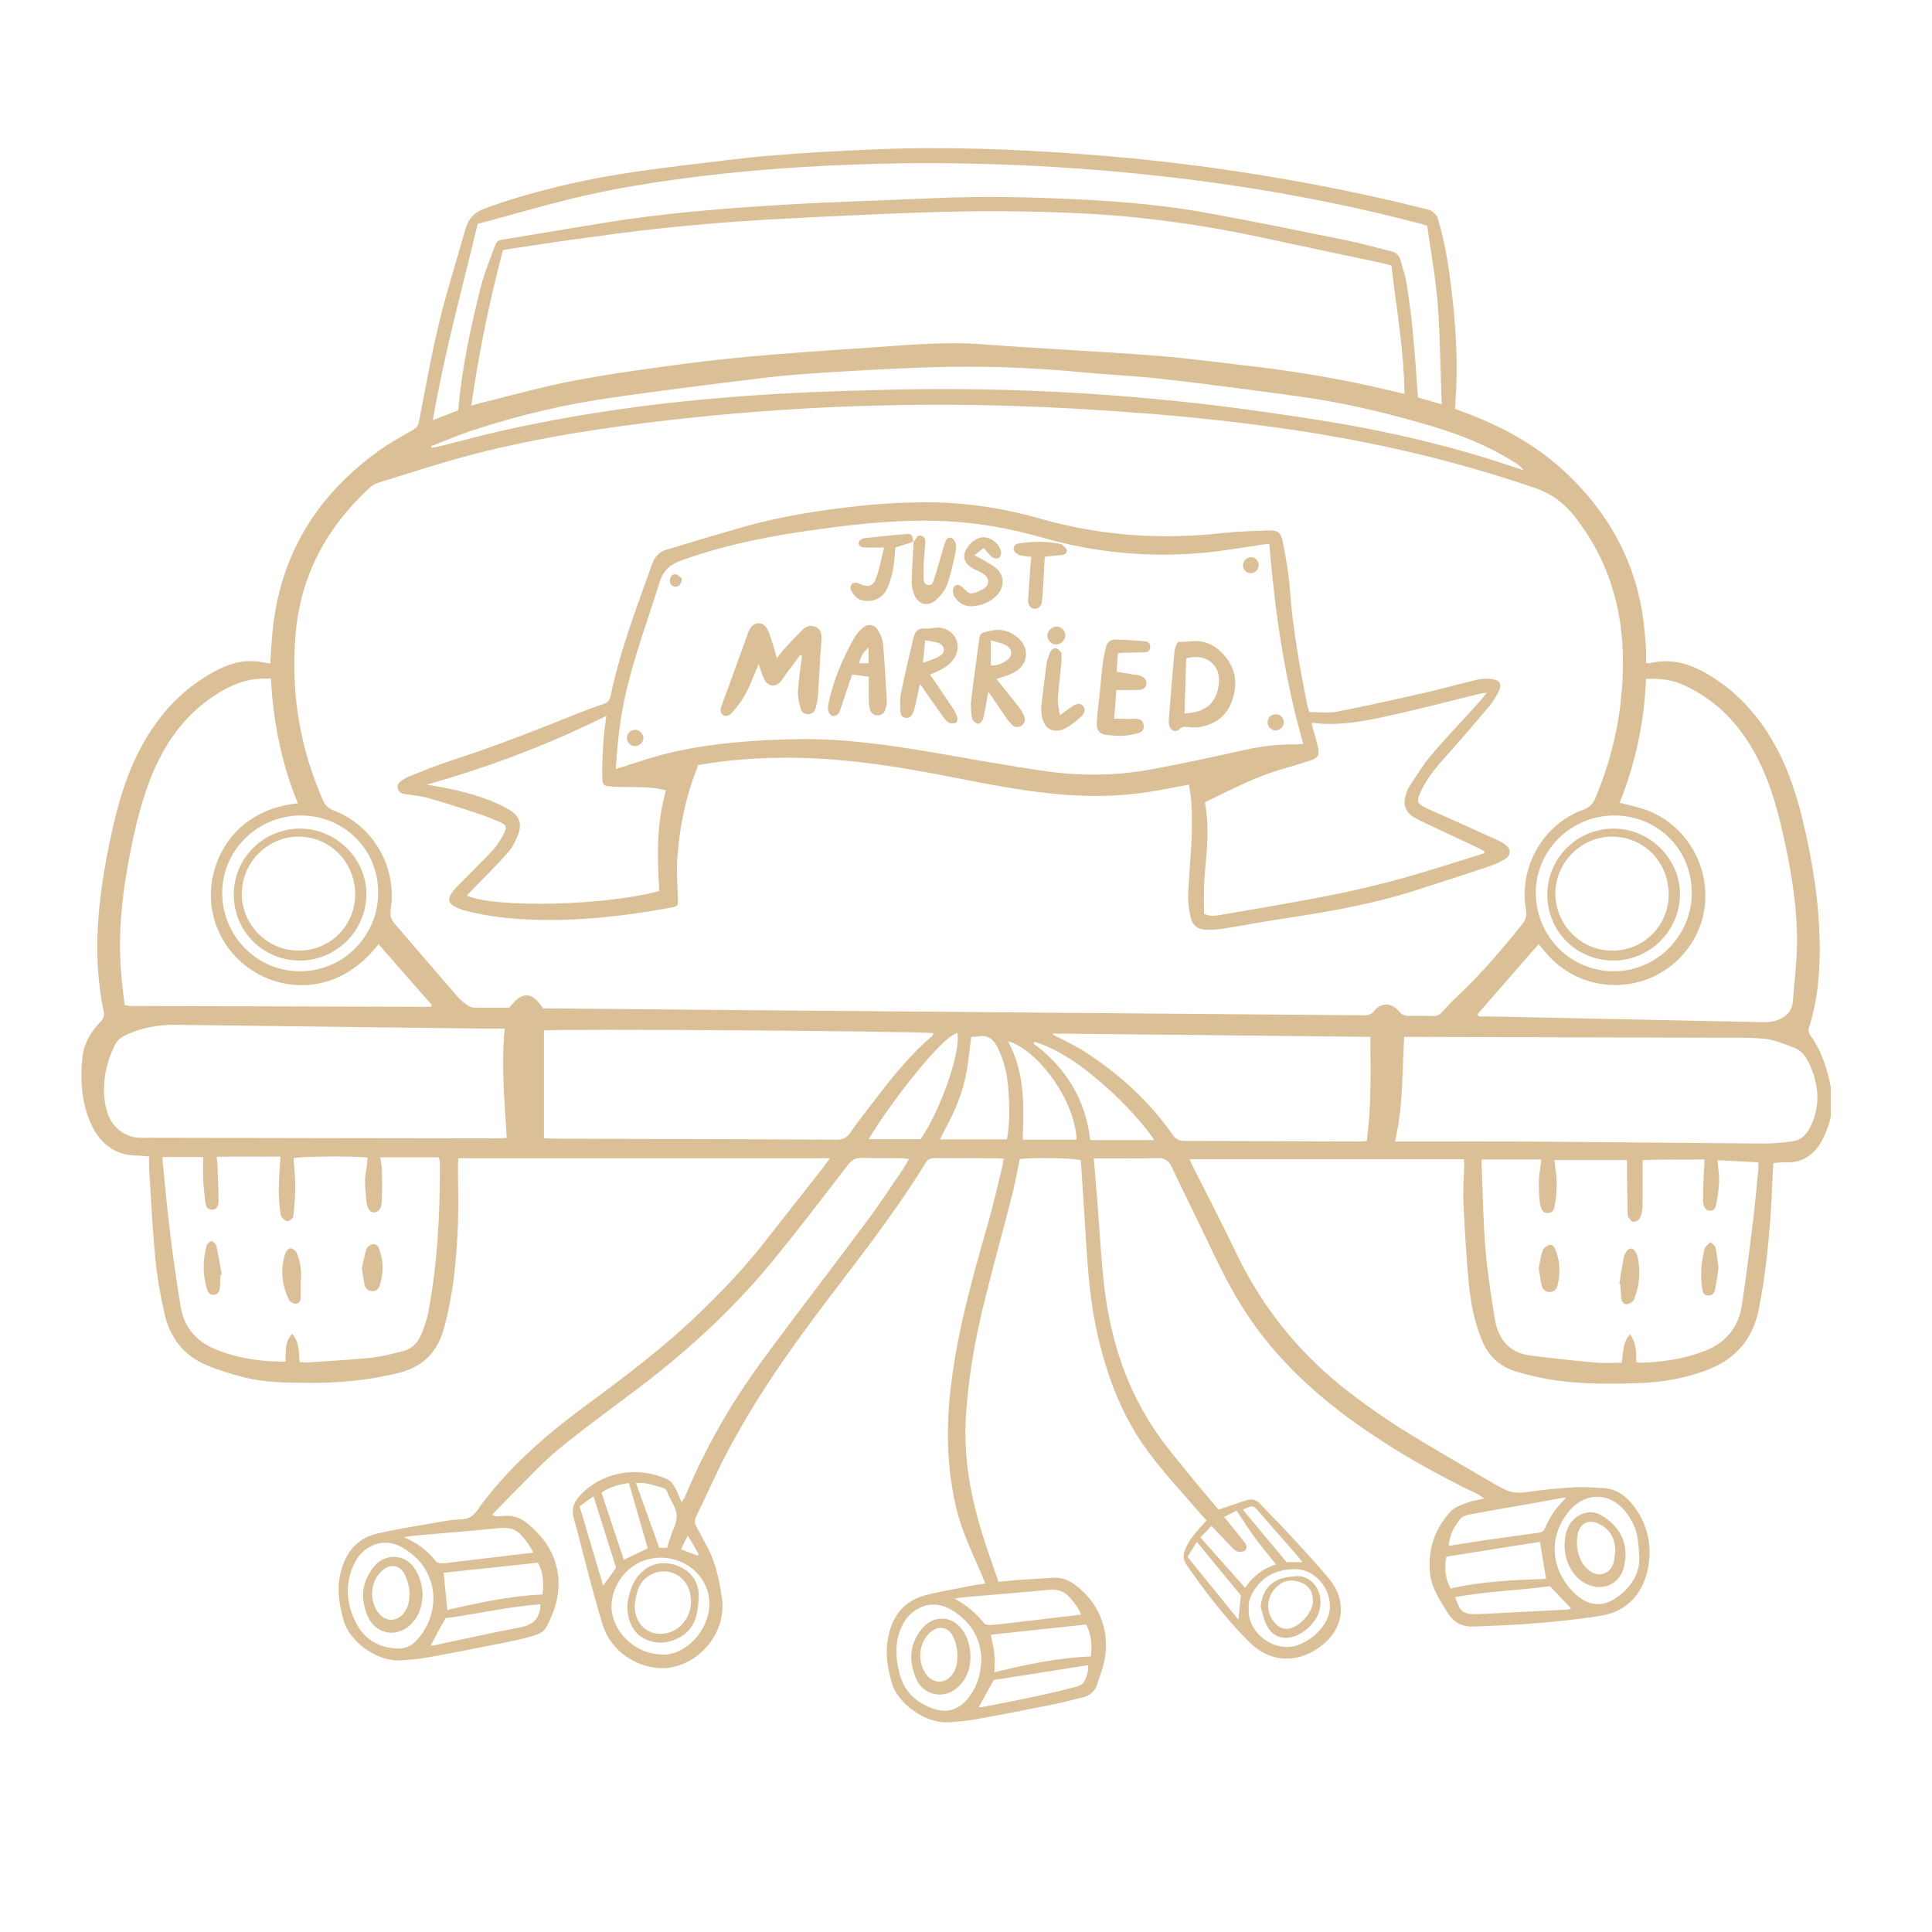 <svg xmlns="http://www.w3.org/2000/svg" xmlns:xlink="http://www.w3.org/1999/xlink" width="70" zoomAndPan="magnify" viewBox="0 0 52.5 52.5" height="70" preserveAspectRatio="xMidYMid meet" version="1.2"><defs><clipPath id="afe5addc22"><path d="M 2.211 4.027 L 49.75 4.027 L 49.75 46.801 L 2.211 46.801 Z M 2.211 4.027 "/></clipPath></defs><g id="7fe7bcaed6"><g clip-rule="nonzero" clip-path="url(#afe5addc22)"><path style=" stroke:none;fill-rule:nonzero;fill:#dbbf97;fill-opacity:1;" d="M 49.191 30.629 C 49.09 30.832 48.945 30.98 48.719 31.012 C 48.469 31.047 48.215 31.074 47.965 31.074 C 45.895 31.062 43.824 31.035 41.758 31.023 C 40.578 31.016 39.398 31.02 38.219 31.02 C 38.129 31.02 38.035 31.02 37.906 31.02 C 38.133 30.07 38.102 29.129 38.156 28.176 C 38.277 28.176 38.379 28.176 38.48 28.176 C 41.176 28.184 43.871 28.191 46.57 28.199 C 47.027 28.203 47.488 28.184 47.941 28.227 C 48.219 28.254 48.496 28.371 48.762 28.473 C 48.988 28.562 49.109 28.773 49.199 28.98 C 49.434 29.527 49.465 30.078 49.191 30.629 Z M 47.781 31.777 C 47.73 32.266 47.691 32.754 47.629 33.242 C 47.539 33.98 47.445 34.723 47.336 35.457 C 47.242 36.074 46.895 36.492 46.312 36.715 C 45.754 36.93 45.168 37.016 44.57 37.031 C 44.539 37.031 44.508 37.023 44.465 37.016 C 44.461 36.758 44.477 36.504 44.293 36.258 C 44.086 36.484 44.117 36.766 44.066 37.031 C 43.828 37.031 43.59 37.051 43.355 37.027 C 42.766 36.973 42.18 36.91 41.59 36.836 C 41.008 36.762 40.711 36.387 40.621 35.844 C 40.516 35.219 40.422 34.586 40.367 33.957 C 40.305 33.23 40.297 32.5 40.266 31.773 C 40.262 31.688 40.262 31.605 40.262 31.508 C 40.812 31.508 41.332 31.508 41.887 31.508 C 41.871 31.609 41.867 31.676 41.855 31.742 C 41.801 32.055 41.809 32.367 41.844 32.68 C 41.848 32.73 41.863 32.777 41.879 32.824 C 41.91 32.914 41.973 32.969 42.07 32.965 C 42.172 32.957 42.223 32.891 42.242 32.801 C 42.305 32.469 42.32 32.129 42.273 31.789 C 42.262 31.707 42.25 31.625 42.238 31.523 C 42.91 31.523 43.566 31.523 44.211 31.523 C 44.211 31.734 44.211 31.93 44.215 32.121 C 44.219 32.406 44.223 32.695 44.23 32.98 C 44.23 33.016 44.23 33.059 44.25 33.078 C 44.289 33.129 44.34 33.207 44.387 33.203 C 44.449 33.203 44.539 33.152 44.562 33.102 C 44.609 33.004 44.633 32.891 44.633 32.781 C 44.641 32.375 44.637 31.969 44.637 31.527 C 45.168 31.496 45.727 31.52 46.32 31.508 C 46.312 31.664 46.301 31.793 46.297 31.926 C 46.289 32.152 46.281 32.383 46.277 32.609 C 46.273 32.645 46.285 32.68 46.289 32.711 C 46.309 32.809 46.348 32.895 46.461 32.898 C 46.582 32.902 46.621 32.82 46.637 32.719 C 46.691 32.418 46.742 32.117 46.699 31.812 C 46.688 31.73 46.684 31.645 46.672 31.527 C 47.051 31.547 47.41 31.566 47.781 31.586 C 47.781 31.66 47.785 31.719 47.781 31.777 Z M 37.344 27.469 C 37.258 27.574 37.176 27.59 37.059 27.59 C 35.668 27.578 34.277 27.566 32.887 27.555 C 29.766 27.531 26.645 27.504 23.52 27.477 C 20.637 27.453 17.754 27.43 14.867 27.402 C 14.836 27.402 14.801 27.402 14.758 27.402 C 14.449 26.934 14.184 26.93 13.84 27.383 C 13.516 27.383 13.188 27.387 12.855 27.379 C 12.797 27.375 12.73 27.34 12.68 27.301 C 12.582 27.23 12.488 27.152 12.414 27.062 C 11.848 26.41 11.285 25.75 10.723 25.098 C 10.617 24.977 10.594 24.863 10.617 24.703 C 10.793 23.559 10.141 22.43 9.059 22.02 C 8.91 21.961 8.832 21.875 8.77 21.734 C 8.137 20.289 7.895 18.777 8.035 17.211 C 8.172 15.633 8.879 14.332 10.031 13.266 C 10.113 13.188 10.23 13.129 10.34 13.098 C 11.191 12.836 12.035 12.559 12.895 12.336 C 14.672 11.879 16.48 11.609 18.305 11.402 C 21.25 11.07 24.207 10.945 27.168 11.02 C 28.574 11.059 29.984 11.141 31.387 11.254 C 32.637 11.359 33.883 11.496 35.125 11.68 C 37.367 12.012 39.566 12.523 41.715 13.262 C 42.176 13.422 42.508 13.676 42.797 14.043 C 43.707 15.207 44.105 16.535 44.102 18 C 44.102 19.281 43.848 20.508 43.352 21.688 C 43.281 21.848 43.191 21.945 43.023 22.004 C 41.938 22.395 41.266 23.559 41.465 24.707 C 41.492 24.859 41.473 24.977 41.371 25.105 C 40.812 25.809 40.227 26.488 39.57 27.105 C 39.434 27.23 39.305 27.367 39.18 27.508 C 39.113 27.586 39.035 27.613 38.938 27.609 C 38.715 27.602 38.496 27.602 38.273 27.605 C 38.164 27.605 38.094 27.57 38.016 27.48 C 37.812 27.242 37.531 27.234 37.344 27.469 Z M 37.141 31.008 C 37.066 31.012 36.992 31.02 36.918 31.02 C 35.34 31.012 33.762 31.004 32.188 31.004 C 32.047 31.004 31.953 30.961 31.871 30.844 C 31.227 29.918 30.406 29.176 29.461 28.57 C 29.195 28.398 28.898 28.266 28.617 28.117 C 28.617 28.105 28.617 28.094 28.617 28.086 C 31.48 28.113 34.344 28.145 37.238 28.176 C 37.246 29.121 37.266 30.055 37.141 31.008 Z M 29.625 30.98 C 29.5 29.875 28.965 29.012 28.082 28.355 C 28.094 28.34 28.105 28.324 28.117 28.309 C 28.234 28.355 28.352 28.391 28.465 28.441 C 28.883 28.629 29.266 28.883 29.621 29.168 C 30.207 29.637 30.738 30.156 31.199 30.746 C 31.25 30.812 31.297 30.883 31.367 30.98 C 30.762 30.98 30.207 30.98 29.625 30.98 Z M 27.789 30.969 C 27.832 30.047 27.848 29.137 27.391 28.293 C 28.246 28.551 29.223 29.949 29.254 30.969 C 28.758 30.969 28.285 30.969 27.789 30.969 Z M 27.363 30.961 C 26.766 30.961 26.176 30.961 25.543 30.961 C 25.59 30.867 25.629 30.785 25.668 30.711 C 25.953 30.195 26.18 29.656 26.273 29.074 C 26.32 28.785 26.352 28.488 26.391 28.176 C 26.438 28.172 26.5 28.176 26.562 28.164 C 26.875 28.102 27.027 28.277 27.141 28.531 C 27.285 28.852 27.367 29.188 27.395 29.535 C 27.434 30.008 27.449 30.48 27.363 30.961 Z M 25.016 30.957 C 24.539 30.957 24.074 30.957 23.605 30.957 C 24.082 30.137 25.574 28.16 26.012 28.074 C 26.125 28.543 25.566 30.164 25.016 30.957 Z M 23.094 30.793 C 23 30.926 22.895 30.969 22.734 30.969 C 20.844 30.957 18.953 30.953 17.062 30.949 C 16.383 30.945 15.703 30.945 15.027 30.941 C 14.941 30.941 14.859 30.934 14.781 30.93 C 14.781 29.93 14.781 28.965 14.781 28.004 C 15.016 27.949 24.75 28.016 25.367 28.074 C 25.352 28.105 25.344 28.141 25.324 28.156 C 24.793 28.613 24.348 29.145 23.922 29.695 C 23.641 30.059 23.359 30.422 23.094 30.793 Z M 13.492 30.934 C 10.344 30.93 7.195 30.926 4.047 30.918 C 3.898 30.918 3.738 30.93 3.598 30.891 C 3.109 30.75 2.902 30.367 2.844 29.902 C 2.781 29.387 2.887 28.891 3.109 28.418 C 3.172 28.289 3.262 28.203 3.391 28.141 C 3.832 27.926 4.305 27.84 4.793 27.848 C 6.414 27.867 8.035 27.891 9.656 27.91 C 10.91 27.926 12.168 27.938 13.422 27.953 C 13.512 27.953 13.605 27.953 13.715 27.953 C 13.613 28.969 13.715 29.93 13.77 30.922 C 13.672 30.926 13.582 30.934 13.492 30.934 Z M 11.637 35.668 C 11.594 35.883 11.52 36.094 11.434 36.293 C 11.344 36.504 11.176 36.66 10.953 36.715 C 10.664 36.789 10.375 36.863 10.082 36.895 C 9.512 36.953 8.934 36.984 8.359 37.023 C 8.293 37.027 8.227 37.016 8.141 37.012 C 8.125 36.734 8.133 36.477 7.945 36.246 C 7.723 36.457 7.777 36.73 7.758 37.004 C 7.555 36.996 7.359 36.996 7.168 36.977 C 6.719 36.934 6.281 36.84 5.863 36.668 C 5.344 36.457 5.008 36.082 4.914 35.531 C 4.801 34.863 4.707 34.191 4.625 33.52 C 4.543 32.863 4.484 32.207 4.418 31.547 C 4.414 31.516 4.418 31.484 4.418 31.441 C 4.797 31.441 5.164 31.441 5.52 31.441 C 5.52 31.656 5.512 31.859 5.523 32.059 C 5.531 32.262 5.559 32.465 5.578 32.668 C 5.594 32.773 5.629 32.871 5.762 32.875 C 5.863 32.875 5.938 32.797 5.938 32.637 C 5.938 32.316 5.922 31.996 5.91 31.672 C 5.91 31.605 5.898 31.539 5.887 31.434 C 6.469 31.426 7.039 31.43 7.621 31.43 C 7.602 31.754 7.578 32.047 7.574 32.34 C 7.57 32.543 7.598 32.746 7.617 32.949 C 7.621 32.996 7.637 33.055 7.668 33.09 C 7.711 33.133 7.781 33.195 7.828 33.184 C 7.887 33.172 7.965 33.098 7.973 33.043 C 8 32.773 8.023 32.504 8.023 32.234 C 8.023 31.98 7.992 31.727 7.977 31.473 C 8.148 31.422 9.602 31.406 9.988 31.457 C 9.977 31.57 9.973 31.688 9.949 31.797 C 9.891 32.086 9.93 32.371 9.961 32.66 C 9.984 32.852 10.051 32.941 10.156 32.945 C 10.27 32.949 10.359 32.859 10.371 32.676 C 10.387 32.391 10.383 32.102 10.379 31.816 C 10.379 31.699 10.352 31.582 10.332 31.449 C 10.867 31.449 11.387 31.449 11.926 31.449 C 11.934 31.5 11.953 31.547 11.953 31.594 C 11.961 32.961 11.891 34.324 11.637 35.668 Z M 8.23 22.16 C 9.395 22.191 10.301 23.129 10.273 24.285 C 10.281 25.371 9.363 26.438 8.066 26.391 C 6.926 26.348 6.012 25.383 6.039 24.211 C 6.066 23.055 7.051 22.133 8.23 22.16 Z M 3.559 23.066 C 3.691 22.41 3.852 21.758 4.098 21.133 C 4.461 20.223 4.996 19.445 5.832 18.898 C 6.234 18.633 6.664 18.445 7.16 18.441 C 7.215 18.441 7.273 18.441 7.363 18.441 C 7.422 19.609 7.645 20.734 8.094 21.828 C 6.582 21.988 5.871 23.039 5.746 24.039 C 5.629 25.016 6.125 26.035 7.125 26.523 C 7.949 26.93 9.281 26.957 10.285 25.656 C 10.77 26.211 11.254 26.762 11.734 27.309 C 11.727 27.328 11.727 27.336 11.723 27.344 C 11.715 27.352 11.711 27.359 11.703 27.359 C 8.98 27.352 6.258 27.344 3.535 27.336 C 3.492 27.336 3.453 27.32 3.387 27.309 C 3.352 27.008 3.312 26.707 3.289 26.402 C 3.199 25.277 3.336 24.168 3.559 23.066 Z M 12.898 11.676 C 14.125 11.277 15.379 10.98 16.656 10.801 C 18.051 10.602 19.445 10.426 20.844 10.258 C 21.508 10.18 22.18 10.137 22.848 10.098 C 23.812 10.043 24.781 9.988 25.746 9.969 C 26.984 9.949 28.223 10 29.457 10.121 C 30.164 10.188 30.879 10.215 31.586 10.297 C 32.824 10.438 34.062 10.602 35.297 10.773 C 36.387 10.922 37.465 11.168 38.523 11.469 C 39.465 11.73 40.383 12.062 41.211 12.598 C 41.277 12.645 41.348 12.691 41.398 12.777 C 41.25 12.727 41.098 12.68 40.949 12.629 C 39.191 12.047 37.387 11.648 35.559 11.371 C 34.258 11.172 32.953 10.992 31.648 10.867 C 29.062 10.613 26.465 10.523 23.867 10.598 C 22.637 10.629 21.406 10.672 20.18 10.766 C 18.031 10.922 15.898 11.207 13.789 11.672 C 13.152 11.812 12.523 11.984 11.891 12.141 C 11.836 12.152 11.781 12.16 11.73 12.172 C 11.723 12.156 11.719 12.141 11.715 12.125 C 12.109 11.973 12.496 11.805 12.898 11.676 Z M 38.164 10.703 C 37.84 10.629 37.527 10.555 37.219 10.484 C 36.098 10.238 34.969 10.059 33.832 9.93 C 33.066 9.844 32.301 9.738 31.531 9.676 C 30.543 9.594 29.551 9.543 28.562 9.48 C 27.977 9.441 27.395 9.41 26.809 9.363 C 26.012 9.297 25.215 9.332 24.422 9.391 C 23.27 9.473 22.117 9.543 20.969 9.637 C 20.148 9.703 19.332 9.789 18.516 9.898 C 17.535 10.027 16.551 10.164 15.578 10.348 C 14.754 10.504 13.945 10.734 13.129 10.934 C 13.035 10.957 12.938 10.984 12.805 11.023 C 13.016 9.574 13.301 8.176 13.668 6.793 C 14.27 6.703 14.855 6.609 15.441 6.527 C 16.297 6.41 17.152 6.289 18.012 6.199 C 18.949 6.102 19.887 6.023 20.828 5.969 C 22.242 5.891 23.656 5.824 25.07 5.773 C 26.531 5.723 27.988 5.727 29.445 5.801 C 31.059 5.883 32.652 6.105 34.23 6.441 C 35.34 6.68 36.453 6.914 37.562 7.152 C 37.637 7.168 37.711 7.188 37.812 7.215 C 37.941 8.375 38.156 9.516 38.164 10.703 Z M 12.98 6.086 C 13.805 5.863 14.633 5.621 15.473 5.414 C 16.668 5.117 17.883 4.93 19.102 4.781 C 20.535 4.609 21.973 4.512 23.414 4.465 C 24.898 4.41 26.383 4.43 27.867 4.496 C 29.895 4.59 31.91 4.789 33.914 5.102 C 35.48 5.348 37.031 5.668 38.566 6.07 C 38.633 6.09 38.695 6.109 38.781 6.133 C 38.898 6.938 39.043 7.738 39.09 8.547 C 39.133 9.348 39.148 10.148 39.176 10.988 C 38.926 10.914 38.707 10.852 38.531 10.801 C 38.488 10.207 38.453 9.652 38.398 9.098 C 38.355 8.625 38.293 8.152 38.219 7.684 C 38.188 7.477 38.109 7.277 38.059 7.074 C 38.023 6.934 37.934 6.859 37.797 6.828 C 37.402 6.73 37.012 6.617 36.613 6.535 C 35.34 6.277 34.07 6.016 32.797 5.785 C 31.719 5.59 30.629 5.488 29.535 5.43 C 28.129 5.355 26.719 5.324 25.312 5.387 C 23.98 5.449 22.648 5.484 21.32 5.562 C 19.688 5.66 18.055 5.789 16.438 6.051 C 15.5 6.207 14.562 6.363 13.629 6.516 C 13.523 6.531 13.48 6.594 13.453 6.672 C 13.32 7.039 13.168 7.398 13.07 7.777 C 12.793 8.875 12.551 9.988 12.453 11.148 C 12.223 11.238 12.004 11.324 11.762 11.418 C 12.07 9.617 12.551 7.875 12.98 6.086 Z M 41.734 24.215 C 41.758 23.059 42.742 22.133 43.918 22.16 C 45.086 22.188 45.992 23.125 45.969 24.281 C 45.98 25.367 45.055 26.438 43.766 26.391 C 42.621 26.348 41.711 25.387 41.734 24.215 Z M 44.73 18.449 C 45.09 18.43 45.43 18.469 45.754 18.617 C 46.57 18.988 47.176 19.582 47.621 20.352 C 48.012 21.027 48.242 21.762 48.418 22.516 C 48.656 23.543 48.84 24.578 48.832 25.637 C 48.828 26.16 48.758 26.684 48.719 27.207 C 48.699 27.492 48.52 27.648 48.27 27.73 C 48.164 27.762 48.051 27.781 47.945 27.777 C 45.535 27.73 43.125 27.676 40.719 27.625 C 40.539 27.621 40.363 27.621 40.188 27.621 C 40.172 27.602 40.16 27.582 40.148 27.562 C 40.695 26.934 41.246 26.301 41.812 25.656 C 41.871 25.727 41.93 25.793 41.984 25.863 C 43.039 27.145 45.016 27.051 45.941 25.668 C 46.809 24.375 46.207 22.547 44.73 22.008 C 44.512 21.93 44.277 21.883 44.012 21.812 C 44.441 20.75 44.68 19.629 44.73 18.449 Z M 41.645 40.852 C 41.875 40.809 42.109 40.762 42.34 40.723 C 42.414 40.707 42.488 40.703 42.562 40.691 C 42.309 40.949 42.109 41.207 41.988 41.52 C 41.941 41.645 41.84 41.645 41.742 41.66 C 41.25 41.73 40.754 41.793 40.262 41.867 C 39.969 41.91 39.68 41.961 39.367 42.008 C 39.387 41.711 39.516 41.469 39.699 41.258 C 39.754 41.199 39.859 41.168 39.949 41.152 C 40.512 41.047 41.078 40.949 41.645 40.852 Z M 44.223 41.148 C 44.453 41.477 44.523 41.715 44.539 42.242 C 44.586 42.656 44.395 43.043 44.031 43.336 C 43.641 43.652 43.254 43.691 42.859 43.359 C 42.293 42.891 41.949 41.957 42.602 41.109 C 43.059 40.512 43.793 40.531 44.223 41.148 Z M 42.605 43.738 C 41.793 43.781 40.98 43.82 40.168 43.863 C 40.16 43.863 40.152 43.863 40.141 43.863 C 39.75 43.863 39.684 43.812 39.543 43.402 C 40.402 43.238 41.277 43.219 42.117 43.102 C 42.312 43.309 42.5 43.504 42.691 43.707 C 42.66 43.719 42.633 43.738 42.605 43.738 Z M 39.418 43.168 C 39.266 42.887 39.246 42.594 39.305 42.301 C 40.168 42.164 41.016 42.027 41.848 41.898 C 41.902 42.223 41.953 42.551 42.012 42.902 C 41.156 42.941 40.285 42.961 39.418 43.168 Z M 33.422 41.992 C 33.48 42.055 33.539 42.125 33.613 42.156 C 33.672 42.18 33.77 42.172 33.82 42.141 C 33.891 42.094 33.883 42.004 33.836 41.934 C 33.77 41.844 33.699 41.758 33.629 41.672 C 33.516 41.531 33.398 41.387 33.266 41.223 C 33.391 41.156 33.496 41.105 33.602 41.051 C 33.781 41.312 33.938 41.566 34.113 41.805 C 34.289 42.039 34.48 42.266 34.672 42.508 C 34.312 42.633 34.035 42.836 33.836 43.148 C 33.426 42.684 33.031 42.242 32.621 41.781 C 32.715 41.68 32.812 41.578 32.922 41.465 C 33.098 41.652 33.258 41.824 33.422 41.992 Z M 34.219 41.09 C 34.543 41.469 34.875 41.84 35.207 42.219 C 35.262 42.281 35.309 42.348 35.391 42.449 C 35.219 42.449 35.102 42.449 34.961 42.449 C 34.574 41.984 34.176 41.508 33.773 41.023 C 34.051 40.895 34.055 40.902 34.219 41.09 Z M 35.996 44.121 C 35.84 44.367 35.629 44.539 35.371 44.664 C 34.676 44.996 33.879 44.359 33.934 43.723 C 33.91 43.516 33.996 43.332 34.113 43.164 C 34.379 42.777 34.777 42.637 35.215 42.641 C 35.875 42.648 36.402 43.492 35.996 44.121 Z M 33.652 44.012 C 33.168 43.418 32.723 42.867 32.27 42.305 C 32.352 42.172 32.43 42.043 32.52 41.898 C 32.93 42.395 33.324 42.875 33.719 43.352 C 33.699 43.547 33.68 43.75 33.652 44.012 Z M 28.484 43.203 C 28.727 43.176 28.914 43.234 29.074 43.414 C 29.195 43.555 29.309 43.699 29.379 43.875 C 28.848 43.938 28.336 43.996 27.828 44.059 C 27.531 44.094 27.238 44.133 26.945 44.156 C 26.875 44.164 26.777 44.152 26.738 44.105 C 26.52 43.832 26.258 43.613 25.938 43.441 C 26.027 43.426 26.117 43.41 26.207 43.402 C 26.969 43.336 27.727 43.277 28.484 43.203 Z M 29.516 44.145 C 29.648 44.402 29.688 44.688 29.641 45.012 C 28.758 45.047 27.902 45.227 27.023 45.441 C 27.023 45.262 27.035 45.094 27.02 44.934 C 27.004 44.766 26.957 44.602 26.922 44.422 C 27.773 44.332 28.625 44.238 29.516 44.145 Z M 29.453 45.711 C 29.418 45.773 29.32 45.812 29.242 45.836 C 28.906 45.922 28.57 46.008 28.23 46.078 C 27.742 46.184 27.254 46.277 26.762 46.375 C 26.707 46.387 26.652 46.391 26.594 46.395 C 26.73 46.148 26.859 45.914 27.004 45.652 C 27.828 45.523 28.688 45.387 29.566 45.25 C 29.578 45.441 29.523 45.586 29.453 45.711 Z M 26.332 46.117 C 26.062 46.465 25.738 46.574 25.324 46.418 C 24.887 46.254 24.574 45.965 24.449 45.496 C 24.336 45.078 24.309 44.664 24.48 44.25 C 24.59 43.992 24.758 43.793 25.023 43.676 C 25.336 43.539 25.633 43.605 25.895 43.77 C 26.375 44.074 26.652 44.512 26.668 45.086 C 26.656 45.469 26.562 45.812 26.332 46.117 Z M 18.984 42.234 C 18.973 42.246 18.965 42.262 18.957 42.273 C 18.812 42.219 18.664 42.164 18.508 42.102 C 18.543 42.027 18.574 41.957 18.605 41.891 C 18.625 41.848 18.652 41.805 18.691 41.727 C 18.801 41.91 18.891 42.074 18.984 42.234 Z M 19.277 43.574 C 19.277 44.293 18.648 44.984 17.992 44.961 C 17.18 44.938 16.605 44.262 16.617 43.633 C 16.625 43.023 17.137 42.324 17.965 42.328 C 18.688 42.332 19.277 42.895 19.277 43.574 Z M 15.75 40.93 C 15.867 40.848 15.996 40.758 16.129 40.664 C 16.336 41.316 16.531 41.941 16.742 42.602 C 16.641 42.746 16.523 42.91 16.391 43.09 C 16.176 42.363 15.965 41.66 15.75 40.93 Z M 17.09 40.301 C 17.258 40.887 17.43 41.477 17.602 42.074 C 17.387 42.176 17.172 42.281 16.953 42.387 C 16.75 41.777 16.547 41.172 16.344 40.559 C 16.562 40.41 16.801 40.34 17.09 40.301 Z M 18.043 40.441 C 18.07 40.449 18.094 40.48 18.113 40.508 C 18.133 40.531 18.141 40.566 18.152 40.598 C 18.238 40.793 18.379 40.98 18.387 41.18 C 18.398 41.375 18.277 41.578 18.215 41.777 C 18.184 41.867 18.16 41.953 18.129 42.059 C 18.047 42.059 17.969 42.059 17.914 42.059 C 17.703 41.469 17.496 40.891 17.281 40.301 C 17.566 40.273 17.801 40.375 18.043 40.441 Z M 13.582 41.523 C 13.82 41.5 14.012 41.543 14.176 41.727 C 14.297 41.867 14.406 42.012 14.488 42.191 C 13.734 42.281 13.012 42.367 12.289 42.453 C 12.188 42.465 12.086 42.484 11.988 42.48 C 11.934 42.48 11.867 42.457 11.836 42.418 C 11.621 42.141 11.352 41.934 10.977 41.77 C 11.133 41.746 11.234 41.73 11.332 41.723 C 12.082 41.656 12.836 41.598 13.582 41.523 Z M 14.617 42.465 C 14.762 42.719 14.781 43.008 14.742 43.328 C 13.859 43.367 12.996 43.555 12.156 43.75 C 12.121 43.406 12.09 43.082 12.055 42.738 C 12.887 42.648 13.746 42.559 14.617 42.465 Z M 14.684 43.652 C 14.656 43.984 14.488 44.152 14.152 44.219 C 13.363 44.367 12.578 44.547 11.793 44.711 C 11.77 44.719 11.742 44.715 11.703 44.715 C 11.836 44.465 11.965 44.227 12.105 43.973 C 12.945 43.863 13.793 43.66 14.676 43.594 C 14.68 43.637 14.684 43.645 14.684 43.652 Z M 11.297 44.598 C 11.156 44.742 10.988 44.805 10.789 44.797 C 10.312 44.777 9.93 44.562 9.703 44.152 C 9.426 43.652 9.359 43.109 9.594 42.562 C 9.695 42.316 9.852 42.129 10.094 42.012 C 10.418 41.852 10.734 41.918 11.012 42.098 C 11.996 42.727 11.961 43.918 11.297 44.598 Z M 49.754 29.559 C 49.656 29.059 49.508 28.57 49.203 28.148 C 49.152 28.078 49.129 28.012 49.16 27.914 C 49.414 27.113 49.469 26.285 49.445 25.453 C 49.418 24.48 49.266 23.527 49.055 22.582 C 48.875 21.777 48.641 20.988 48.242 20.262 C 47.777 19.418 47.152 18.734 46.301 18.262 C 45.84 18.008 45.355 17.891 44.832 18.023 C 44.809 18.027 44.785 18.02 44.73 18.016 C 44.73 17.879 44.734 17.746 44.727 17.613 C 44.723 17.477 44.707 17.344 44.695 17.207 C 44.551 15.457 43.797 14.008 42.523 12.82 C 41.73 12.082 40.797 11.574 39.781 11.203 C 39.695 11.172 39.609 11.137 39.539 11.109 C 39.555 10.781 39.582 10.48 39.582 10.176 C 39.594 9.367 39.527 8.566 39.43 7.766 C 39.352 7.145 39.254 6.523 39.066 5.926 C 39.047 5.855 38.977 5.785 38.914 5.742 C 38.855 5.699 38.773 5.688 38.699 5.668 C 37.277 5.309 35.84 5.02 34.395 4.781 C 32.77 4.512 31.137 4.316 29.492 4.195 C 27.59 4.051 25.68 3.98 23.77 4.059 C 22.832 4.098 21.891 4.148 20.953 4.227 C 20.176 4.289 19.402 4.398 18.629 4.488 C 17.43 4.633 16.238 4.797 15.07 5.094 C 14.418 5.258 13.777 5.438 13.148 5.676 C 12.875 5.781 12.723 5.953 12.648 6.227 C 12.41 7.066 12.145 7.898 11.938 8.746 C 11.719 9.648 11.559 10.566 11.379 11.484 C 11.355 11.594 11.297 11.637 11.215 11.684 C 10.914 11.863 10.605 12.027 10.324 12.227 C 8.621 13.441 7.609 15.066 7.406 17.164 C 7.379 17.449 7.363 17.734 7.344 18.031 C 7.23 18.012 7.133 17.996 7.031 17.98 C 6.555 17.914 6.125 18.07 5.723 18.305 C 4.836 18.816 4.199 19.562 3.746 20.473 C 3.379 21.207 3.168 21.992 3 22.789 C 2.672 24.344 2.488 25.906 2.816 27.484 C 2.844 27.605 2.809 27.688 2.723 27.777 C 2.469 28.039 2.285 28.344 2.242 28.711 C 2.176 29.316 2.211 29.926 2.449 30.488 C 2.684 31.035 3.09 31.402 3.734 31.402 C 3.836 31.402 3.934 31.418 4.051 31.426 C 4.051 31.555 4.047 31.672 4.055 31.789 C 4.105 32.602 4.145 33.414 4.223 34.223 C 4.27 34.711 4.359 35.199 4.465 35.676 C 4.605 36.328 4.977 36.824 5.598 37.09 C 5.938 37.234 6.297 37.344 6.656 37.434 C 7.203 37.57 7.766 37.57 8.328 37.578 C 9.188 37.586 10.035 37.512 10.871 37.297 C 11.5 37.133 11.879 36.738 12.055 36.125 C 12.312 35.211 12.402 34.273 12.441 33.336 C 12.465 32.785 12.445 32.23 12.445 31.68 C 12.445 31.605 12.453 31.535 12.457 31.473 C 15.82 31.473 19.164 31.473 22.551 31.473 C 22.488 31.562 22.457 31.609 22.422 31.656 C 21.84 32.395 21.262 33.141 20.676 33.879 C 20.152 34.535 19.566 35.141 18.961 35.723 C 18.023 36.625 16.984 37.406 15.941 38.176 C 14.898 38.945 13.922 39.781 13.133 40.816 C 13.02 40.965 12.922 41.148 12.77 41.23 C 12.617 41.312 12.402 41.281 12.219 41.312 C 11.57 41.426 10.914 41.523 10.27 41.668 C 9.762 41.781 9.438 42.113 9.285 42.629 C 9.137 43.113 9.207 43.578 9.344 44.051 C 9.504 44.613 10.258 45.168 10.895 45.117 C 11.121 45.102 11.352 45.09 11.578 45.047 C 12.25 44.926 12.926 44.793 13.598 44.66 C 13.906 44.598 14.215 44.535 14.512 44.445 C 14.637 44.41 14.785 44.332 14.84 44.227 C 15.07 43.805 15.215 43.348 15.172 42.863 C 15.113 42.234 14.781 41.754 14.297 41.371 C 14.117 41.23 13.906 41.172 13.676 41.195 C 13.578 41.203 13.477 41.227 13.371 41.164 C 13.562 40.969 13.734 40.781 13.914 40.605 C 14.336 40.188 14.738 39.742 15.195 39.367 C 15.914 38.777 16.676 38.234 17.418 37.668 C 18.746 36.656 19.965 35.527 21.023 34.234 C 21.715 33.387 22.379 32.516 23.047 31.648 C 23.152 31.512 23.262 31.461 23.426 31.465 C 23.793 31.477 24.156 31.469 24.523 31.473 C 24.574 31.473 24.629 31.484 24.699 31.496 C 24.645 31.594 24.605 31.668 24.559 31.738 C 24.238 32.207 23.93 32.684 23.59 33.141 C 22.629 34.434 21.641 35.707 20.688 37.008 C 19.848 38.152 19.148 39.383 18.602 40.699 C 18.586 40.73 18.562 40.758 18.52 40.82 C 18.457 40.668 18.414 40.551 18.352 40.441 C 18.305 40.355 18.246 40.254 18.164 40.215 C 17.422 39.844 16.387 39.941 15.738 40.664 C 15.582 40.84 15.523 41.027 15.594 41.266 C 15.738 41.777 15.863 42.301 16 42.816 C 16.117 43.246 16.234 43.68 16.363 44.109 C 16.629 45.023 17.57 45.43 18.23 45.312 C 19.094 45.156 19.746 44.297 19.617 43.43 C 19.543 42.93 19.445 42.426 19.188 41.977 C 19.098 41.82 19.023 41.656 18.934 41.504 C 18.871 41.398 18.867 41.309 18.922 41.199 C 19.102 40.832 19.27 40.461 19.445 40.094 C 20.18 38.547 21.133 37.137 22.152 35.766 C 23.18 34.395 24.258 33.059 25.156 31.594 C 25.219 31.492 25.297 31.469 25.41 31.469 C 25.969 31.473 26.527 31.473 27.09 31.473 C 27.145 31.473 27.203 31.484 27.273 31.488 C 27.262 31.559 27.258 31.617 27.242 31.676 C 27.109 32.219 26.988 32.766 26.832 33.301 C 26.406 34.785 25.992 36.266 25.824 37.809 C 25.707 38.867 25.738 39.906 25.977 40.945 C 26.125 41.594 26.418 42.188 26.68 42.797 C 26.711 42.871 26.738 42.941 26.777 43.031 C 26.629 43.055 26.512 43.066 26.395 43.09 C 25.98 43.176 25.562 43.242 25.152 43.348 C 24.645 43.48 24.32 43.809 24.176 44.32 C 24.035 44.805 24.098 45.27 24.238 45.746 C 24.402 46.289 25.145 46.844 25.777 46.801 C 26.016 46.785 26.25 46.766 26.484 46.727 C 27.152 46.605 27.816 46.477 28.48 46.344 C 28.797 46.281 29.109 46.203 29.422 46.125 C 29.613 46.078 29.754 45.961 29.816 45.762 C 29.867 45.594 29.938 45.43 29.98 45.258 C 30.207 44.406 29.906 43.57 29.199 43.055 C 29.023 42.926 28.828 42.859 28.605 42.875 C 28.309 42.895 28.012 42.91 27.715 42.93 C 27.523 42.945 27.332 42.965 27.133 42.984 C 26.98 42.539 26.824 42.113 26.691 41.676 C 26.379 40.672 26.191 39.652 26.242 38.594 C 26.297 37.504 26.488 36.438 26.746 35.383 C 26.988 34.406 27.258 33.434 27.508 32.457 C 27.586 32.137 27.645 31.812 27.711 31.496 C 28.043 31.449 29.168 31.465 29.371 31.527 C 29.418 32.27 29.469 33.023 29.516 33.777 C 29.566 34.605 29.633 35.434 29.82 36.246 C 30.082 37.41 30.5 38.512 31.215 39.469 C 31.645 40.047 32.141 40.57 32.609 41.121 C 32.668 41.188 32.727 41.254 32.785 41.316 C 32.555 41.582 32.32 41.805 32.203 42.113 C 32.145 42.262 32.148 42.379 32.242 42.52 C 32.746 43.254 33.293 43.957 33.918 44.594 C 34.578 45.262 35.359 45.172 35.957 44.684 C 36.574 44.176 36.551 43.434 36.145 42.938 C 35.793 42.508 35.406 42.098 35.031 41.688 C 34.773 41.406 34.496 41.141 34.238 40.859 C 34.137 40.754 34.02 40.723 33.891 40.762 C 33.637 40.84 33.387 40.934 33.113 41.023 C 32.895 40.766 32.656 40.488 32.43 40.207 C 32.066 39.754 31.684 39.32 31.367 38.84 C 30.512 37.566 30.109 36.129 29.969 34.609 C 29.91 33.996 29.875 33.375 29.828 32.758 C 29.797 32.344 29.758 31.934 29.723 31.477 C 29.824 31.477 29.906 31.477 29.988 31.477 C 30.473 31.477 30.957 31.484 31.441 31.469 C 31.641 31.461 31.75 31.527 31.836 31.703 C 32.195 32.461 32.57 33.211 32.93 33.973 C 33.258 34.66 33.609 35.336 34.055 35.961 C 34.809 37.027 35.758 37.895 36.809 38.652 C 37.859 39.406 38.98 40.039 40.145 40.598 C 40.199 40.625 40.25 40.664 40.336 40.719 C 40.141 40.766 39.988 40.785 39.852 40.84 C 39.695 40.898 39.52 40.961 39.414 41.078 C 38.977 41.559 38.785 42.137 38.863 42.785 C 38.914 43.176 39.133 43.492 39.332 43.82 C 39.512 44.109 39.758 44.219 40.078 44.199 C 40.121 44.195 40.164 44.195 40.207 44.195 C 40.723 44.168 41.242 44.156 41.758 44.109 C 42.348 44.059 42.941 44 43.523 43.902 C 44.184 43.789 44.602 43.348 44.758 42.723 C 44.918 42.082 44.797 41.453 44.387 40.914 C 44.191 40.66 43.941 40.465 43.602 40.441 C 43.316 40.422 43.027 40.398 42.746 40.418 C 42.312 40.441 41.883 40.488 41.453 40.551 C 41.223 40.586 41.02 40.551 40.82 40.438 C 40.762 40.402 40.699 40.379 40.641 40.344 C 39.824 39.863 38.996 39.395 38.191 38.895 C 37.684 38.582 37.199 38.242 36.727 37.883 C 35.383 36.863 34.34 35.602 33.609 34.082 C 33.215 33.266 32.797 32.457 32.391 31.648 C 32.363 31.598 32.348 31.547 32.328 31.5 C 34.816 31.5 37.293 31.5 39.777 31.5 C 39.781 31.57 39.789 31.621 39.789 31.668 C 39.781 32 39.75 32.332 39.766 32.66 C 39.805 33.414 39.84 34.168 39.918 34.918 C 39.969 35.426 40.07 35.926 40.262 36.402 C 40.426 36.82 40.723 37.113 41.148 37.254 C 41.383 37.328 41.625 37.387 41.863 37.438 C 42.734 37.617 43.617 37.613 44.5 37.586 C 45.172 37.566 45.828 37.453 46.461 37.199 C 47.207 36.895 47.641 36.348 47.797 35.562 C 47.992 34.578 48.082 33.586 48.141 32.586 C 48.156 32.266 48.168 31.945 48.188 31.605 C 48.301 31.598 48.402 31.578 48.5 31.586 C 48.973 31.609 49.301 31.383 49.512 30.988 C 49.75 30.543 49.848 30.059 49.754 29.559 "/></g><path style=" stroke:none;fill-rule:nonzero;fill:#dbbf97;fill-opacity:1;" d="M 33.246 24.848 C 33.082 24.875 32.914 24.926 32.719 24.832 C 32.719 24.59 32.711 24.336 32.719 24.086 C 32.73 23.824 32.754 23.562 32.777 23.301 C 32.824 22.801 32.836 22.301 32.742 21.801 C 33.449 21.461 34.129 21.098 34.875 20.891 C 35.121 20.82 35.359 20.742 35.602 20.668 C 35.812 20.602 35.863 20.523 35.816 20.309 C 35.777 20.129 35.719 19.949 35.668 19.77 C 35.66 19.73 35.656 19.691 35.645 19.641 C 36.391 19.738 37.098 19.594 37.797 19.438 C 38.516 19.281 39.23 19.094 39.945 18.918 C 40.09 18.883 40.234 18.836 40.402 18.828 C 40.328 18.914 40.258 19.008 40.18 19.094 C 39.742 19.578 39.289 20.051 38.867 20.551 C 38.652 20.805 38.48 21.102 38.293 21.383 C 38.246 21.453 38.219 21.535 38.195 21.617 C 38.121 21.871 38.195 22.07 38.418 22.207 C 38.543 22.281 38.672 22.34 38.805 22.402 C 39.246 22.613 39.691 22.816 40.137 23.027 C 40.207 23.059 40.27 23.098 40.336 23.133 C 40.336 23.152 40.332 23.168 40.332 23.188 C 39.742 23.371 39.156 23.559 38.562 23.734 C 37.426 24.078 36.266 24.32 35.098 24.527 C 34.48 24.637 33.863 24.746 33.246 24.848 Z M 31.312 20.902 C 30.355 21.082 29.387 21.094 28.426 20.957 C 27.402 20.812 26.383 20.625 25.367 20.449 C 24.152 20.242 22.934 20.066 21.699 20.086 C 20.496 20.105 19.293 20.191 18.117 20.477 C 17.656 20.59 17.211 20.75 16.734 20.898 C 16.777 20.195 16.848 19.516 17.004 18.844 C 17.238 17.816 17.609 16.832 17.922 15.828 C 18.023 15.5 18.199 15.348 18.516 15.23 C 19.758 14.777 21.047 14.543 22.352 14.367 C 23.445 14.219 24.539 14.113 25.645 14.16 C 26.559 14.199 27.449 14.359 28.324 14.609 C 29.766 15.02 31.234 15.16 32.727 15.02 C 33.258 14.969 33.785 14.875 34.312 14.797 C 34.371 14.789 34.426 14.785 34.492 14.781 C 34.645 16.617 34.902 18.426 35.414 20.211 C 35.34 20.219 35.277 20.23 35.215 20.23 C 34.691 20.215 34.184 20.293 33.68 20.41 C 32.891 20.586 32.105 20.754 31.312 20.902 Z M 17.914 24.211 C 16.523 24.605 13.445 24.688 12.684 24.336 C 12.754 24.266 12.816 24.203 12.875 24.137 C 13.188 23.816 13.508 23.5 13.805 23.164 C 13.93 23.02 14.02 22.836 14.086 22.66 C 14.184 22.402 14.113 22.184 13.887 22.035 C 13.711 21.922 13.516 21.832 13.32 21.754 C 12.766 21.535 12.184 21.418 11.594 21.32 C 13.27 20.852 14.887 20.242 16.477 19.453 C 16.449 19.684 16.414 19.887 16.402 20.094 C 16.379 20.438 16.355 20.785 16.367 21.129 C 16.379 21.367 16.414 21.355 16.652 21.375 C 17.125 21.41 17.602 21.344 18.098 21.477 C 17.832 22.379 17.863 23.297 17.914 24.211 Z M 40.457 23.547 C 40.609 23.496 40.758 23.426 40.895 23.344 C 41.047 23.258 41.066 23.098 40.945 22.988 C 40.871 22.918 40.777 22.867 40.688 22.828 C 40.078 22.551 39.469 22.273 38.855 22.004 C 38.48 21.836 38.465 21.793 38.652 21.422 C 38.844 21.043 39.125 20.738 39.402 20.43 C 39.77 20.016 40.125 19.598 40.48 19.176 C 40.574 19.066 40.645 18.938 40.715 18.812 C 40.828 18.598 40.762 18.473 40.52 18.449 C 40.395 18.438 40.262 18.441 40.141 18.469 C 39.688 18.574 39.238 18.707 38.785 18.809 C 37.969 18.996 37.148 19.18 36.324 19.34 C 36.09 19.387 35.84 19.348 35.578 19.348 C 35.555 19.27 35.531 19.199 35.516 19.125 C 35.312 18.094 35.125 17.062 35.051 16.008 C 35.02 15.582 34.941 15.152 34.859 14.73 C 34.809 14.461 34.723 14.406 34.453 14.414 C 34.047 14.43 33.637 14.441 33.234 14.484 C 31.562 14.672 29.918 14.562 28.297 14.102 C 27.355 13.832 26.395 13.672 25.41 13.652 C 24.715 13.641 24.023 13.676 23.328 13.75 C 22.301 13.863 21.277 14.02 20.277 14.297 C 19.555 14.5 18.832 14.723 18.109 14.938 C 17.918 14.996 17.797 15.117 17.727 15.312 C 17.301 16.5 16.848 17.68 16.59 18.922 C 16.562 19.039 16.508 19.094 16.402 19.129 C 16.191 19.199 15.984 19.273 15.781 19.355 C 14.609 19.824 13.438 20.289 12.234 20.676 C 11.863 20.797 11.5 20.945 11.141 21.09 C 11.047 21.125 10.953 21.176 10.875 21.242 C 10.754 21.344 10.789 21.512 10.941 21.562 C 11.012 21.586 11.09 21.586 11.164 21.598 C 11.316 21.625 11.469 21.637 11.613 21.68 C 12.035 21.801 12.457 21.93 12.875 22.07 C 13.117 22.148 13.355 22.242 13.59 22.34 C 13.758 22.414 13.785 22.477 13.699 22.637 C 13.617 22.801 13.516 22.965 13.391 23.102 C 13.086 23.43 12.762 23.742 12.449 24.062 C 12.379 24.137 12.305 24.211 12.254 24.297 C 12.172 24.43 12.195 24.543 12.332 24.621 C 12.434 24.68 12.547 24.723 12.664 24.75 C 13.137 24.875 13.621 24.941 14.117 24.973 C 15.488 25.062 16.844 24.914 18.191 24.672 C 18.43 24.629 18.43 24.621 18.422 24.375 C 18.41 24.043 18.383 23.711 18.402 23.383 C 18.457 22.5 18.633 21.641 18.973 20.789 C 19.812 20.641 20.66 20.586 21.508 20.59 C 22.793 20.602 24.062 20.777 25.32 21.012 C 26.422 21.219 27.512 21.461 28.629 21.57 C 29.504 21.656 30.375 21.656 31.242 21.516 C 31.594 21.461 31.938 21.391 32.312 21.32 C 32.328 21.441 32.348 21.559 32.359 21.672 C 32.445 22.531 32.332 23.383 32.289 24.238 C 32.277 24.465 32.301 24.699 32.352 24.918 C 32.41 25.168 32.559 25.262 32.816 25.266 C 32.969 25.266 33.121 25.254 33.273 25.23 C 33.797 25.145 34.324 25.043 34.852 24.965 C 36.066 24.785 37.277 24.574 38.453 24.199 C 39.121 23.984 39.789 23.77 40.457 23.547 "/><path style=" stroke:none;fill-rule:nonzero;fill:#dbbf97;fill-opacity:1;" d="M 8.062 34.047 C 8.039 33.988 7.961 33.93 7.898 33.922 C 7.859 33.914 7.777 33.988 7.762 34.039 C 7.609 34.477 7.652 34.906 7.852 35.32 C 7.879 35.375 7.969 35.426 8.031 35.426 C 8.129 35.43 8.172 35.344 8.172 35.25 C 8.176 35.113 8.172 34.977 8.172 34.844 C 8.199 34.57 8.172 34.297 8.062 34.047 "/><path style=" stroke:none;fill-rule:nonzero;fill:#dbbf97;fill-opacity:1;" d="M 10.117 33.812 C 10.055 33.828 9.977 33.887 9.957 33.945 C 9.902 34.121 9.871 34.305 9.832 34.461 C 9.859 34.633 9.879 34.777 9.906 34.914 C 9.93 35.016 10 35.078 10.105 35.086 C 10.207 35.094 10.285 35.035 10.316 34.938 C 10.422 34.605 10.426 34.273 10.305 33.945 C 10.273 33.859 10.215 33.785 10.117 33.812 "/><path style=" stroke:none;fill-rule:nonzero;fill:#dbbf97;fill-opacity:1;" d="M 5.742 33.73 C 5.699 33.73 5.625 33.801 5.613 33.852 C 5.508 34.242 5.508 34.637 5.621 35.027 C 5.652 35.125 5.711 35.199 5.824 35.184 C 5.934 35.168 5.969 35.078 5.977 34.98 C 5.984 34.871 5.988 34.758 5.992 34.648 C 6.004 34.648 6.016 34.645 6.027 34.645 C 5.98 34.379 5.938 34.113 5.879 33.852 C 5.867 33.801 5.793 33.734 5.742 33.73 "/><path style=" stroke:none;fill-rule:nonzero;fill:#dbbf97;fill-opacity:1;" d="M 44.43 33.996 C 44.371 33.91 44.277 33.906 44.215 33.984 C 44.172 34.035 44.137 34.102 44.125 34.164 C 44.078 34.402 44.043 34.645 44.004 34.887 C 44.012 34.887 44.02 34.891 44.027 34.891 C 44.039 35.035 44.043 35.18 44.066 35.32 C 44.074 35.367 44.129 35.438 44.172 35.441 C 44.227 35.449 44.297 35.418 44.348 35.383 C 44.387 35.355 44.406 35.301 44.422 35.254 C 44.555 34.914 44.574 34.562 44.512 34.203 C 44.5 34.129 44.469 34.055 44.43 33.996 "/><path style=" stroke:none;fill-rule:nonzero;fill:#dbbf97;fill-opacity:1;" d="M 42.094 33.832 C 42.023 33.852 41.941 33.922 41.918 33.984 C 41.867 34.145 41.844 34.312 41.812 34.469 C 41.844 34.633 41.859 34.785 41.895 34.934 C 41.922 35.043 41.996 35.109 42.117 35.109 C 42.223 35.105 42.293 35.043 42.32 34.945 C 42.402 34.617 42.398 34.289 42.273 33.973 C 42.242 33.891 42.188 33.801 42.094 33.832 "/><path style=" stroke:none;fill-rule:nonzero;fill:#dbbf97;fill-opacity:1;" d="M 46.48 33.75 C 46.43 33.801 46.375 33.848 46.332 33.902 C 46.312 33.926 46.312 33.965 46.305 33.996 C 46.227 34.328 46.203 34.66 46.254 35 C 46.27 35.098 46.281 35.188 46.398 35.203 C 46.527 35.219 46.59 35.137 46.609 35.027 C 46.645 34.84 46.668 34.648 46.699 34.461 C 46.672 34.27 46.656 34.082 46.617 33.902 C 46.605 33.844 46.527 33.801 46.48 33.75 "/><path style=" stroke:none;fill-rule:nonzero;fill:#dbbf97;fill-opacity:1;" d="M 8.117 22.734 C 8.973 22.738 9.652 23.434 9.652 24.305 C 9.648 25.16 8.969 25.836 8.113 25.832 C 7.262 25.832 6.559 25.121 6.57 24.27 C 6.582 23.426 7.277 22.734 8.117 22.734 Z M 8.145 26.102 C 9.133 26.105 9.945 25.301 9.957 24.312 C 9.965 23.34 9.141 22.52 8.156 22.516 C 7.16 22.516 6.352 23.32 6.352 24.305 C 6.352 25.305 7.141 26.098 8.145 26.102 "/><path style=" stroke:none;fill-rule:nonzero;fill:#dbbf97;fill-opacity:1;" d="M 43.82 22.734 C 44.68 22.742 45.348 23.438 45.344 24.312 C 45.34 25.164 44.656 25.84 43.797 25.832 C 42.957 25.828 42.27 25.133 42.266 24.285 C 42.262 23.438 42.973 22.727 43.82 22.734 Z M 43.84 26.102 C 44.828 26.102 45.641 25.301 45.652 24.312 C 45.66 23.34 44.836 22.516 43.848 22.516 C 42.855 22.516 42.047 23.32 42.047 24.309 C 42.043 25.305 42.836 26.098 43.84 26.102 "/><path style=" stroke:none;fill-rule:nonzero;fill:#dbbf97;fill-opacity:1;" d="M 25.82 45.566 C 25.641 45.746 25.387 45.738 25.215 45.555 C 24.922 45.23 24.941 44.68 25.254 44.379 C 25.5 44.145 25.793 44.203 25.922 44.52 C 25.949 44.59 25.973 44.66 25.988 44.734 C 26.008 44.816 26.012 44.902 26.016 44.953 C 26.023 45.203 25.98 45.406 25.82 45.566 Z M 26.133 44.266 C 25.859 43.898 25.363 43.895 25.07 44.238 C 24.715 44.652 24.688 45.109 24.883 45.59 C 25.086 46.09 25.664 46.199 26.051 45.828 C 26.277 45.609 26.371 45.336 26.371 45.027 C 26.371 44.746 26.301 44.488 26.133 44.266 "/><path style=" stroke:none;fill-rule:nonzero;fill:#dbbf97;fill-opacity:1;" d="M 10.938 43.875 C 10.758 44.066 10.492 44.062 10.316 43.867 C 10.023 43.539 10.047 42.992 10.367 42.695 C 10.613 42.461 10.902 42.527 11.027 42.844 C 11.062 42.93 11.09 43.02 11.109 43.109 C 11.125 43.184 11.125 43.262 11.129 43.297 C 11.129 43.539 11.078 43.723 10.938 43.875 Z M 11.227 42.566 C 10.953 42.219 10.457 42.223 10.176 42.555 C 9.836 42.961 9.785 43.406 9.977 43.887 C 10.188 44.418 10.797 44.531 11.191 44.113 C 11.395 43.898 11.473 43.637 11.484 43.32 C 11.469 43.062 11.406 42.793 11.227 42.566 "/><path style=" stroke:none;fill-rule:nonzero;fill:#dbbf97;fill-opacity:1;" d="M 42.871 41.703 C 42.922 41.391 43.172 41.27 43.453 41.41 C 43.75 41.562 43.883 41.785 43.895 42.152 C 43.875 42.262 43.875 42.375 43.844 42.477 C 43.742 42.777 43.445 42.875 43.195 42.684 C 43.105 42.617 43.023 42.52 42.969 42.418 C 42.855 42.195 42.828 41.949 42.871 41.703 Z M 42.598 42.453 C 42.699 42.715 42.863 42.926 43.121 43.047 C 43.559 43.258 44.016 43.043 44.133 42.574 C 44.152 42.484 44.16 42.391 44.172 42.301 C 44.188 41.797 43.945 41.441 43.535 41.188 C 43.438 41.129 43.312 41.09 43.203 41.094 C 42.875 41.117 42.621 41.352 42.551 41.68 C 42.492 41.941 42.504 42.199 42.598 42.453 "/><path style=" stroke:none;fill-rule:nonzero;fill:#dbbf97;fill-opacity:1;" d="M 18.082 44.387 C 17.621 44.465 17.242 44.141 17.246 43.625 C 17.293 43.363 17.305 43.051 17.602 42.84 C 18.02 42.551 18.574 42.727 18.73 43.215 C 18.898 43.746 18.598 44.293 18.082 44.387 Z M 17.93 42.484 C 17.809 42.496 17.68 42.543 17.578 42.609 C 17.27 42.816 17.133 43.129 17.066 43.48 C 16.996 43.867 17.137 44.301 17.445 44.492 C 17.785 44.699 18.145 44.676 18.484 44.484 C 18.863 44.27 18.973 43.906 18.984 43.406 C 19.027 42.809 18.48 42.43 17.93 42.484 "/><path style=" stroke:none;fill-rule:nonzero;fill:#dbbf97;fill-opacity:1;" d="M 35.418 43.031 C 35.613 43.133 35.68 43.309 35.676 43.52 C 35.676 43.82 35.293 44.242 34.984 44.262 C 34.902 44.266 34.793 44.238 34.73 44.184 C 34.34 43.848 34.383 43.328 34.793 43.039 C 34.973 42.914 35.211 42.926 35.418 43.031 Z M 34.258 43.672 C 34.309 43.84 34.344 44.016 34.422 44.168 C 34.535 44.395 34.734 44.527 35 44.504 C 35.363 44.469 35.762 44.117 35.855 43.762 C 35.965 43.344 35.746 42.918 35.371 42.84 C 35.242 42.816 35.102 42.84 34.973 42.859 C 34.531 42.934 34.293 43.219 34.258 43.672 "/><path style=" stroke:none;fill-rule:nonzero;fill:#dbbf97;fill-opacity:1;" d="M 22.156 17.031 C 22.023 16.977 21.902 17.02 21.805 17.117 C 21.645 17.277 21.488 17.441 21.332 17.609 C 21.262 17.688 21.203 17.773 21.109 17.887 C 21.066 17.734 21.039 17.629 21.008 17.527 C 20.957 17.383 20.922 17.234 20.852 17.098 C 20.738 16.879 20.496 16.883 20.371 17.098 C 20.34 17.156 20.316 17.223 20.297 17.285 C 20.074 17.898 19.852 18.508 19.629 19.121 C 19.609 19.176 19.582 19.234 19.582 19.289 C 19.582 19.434 19.711 19.5 19.828 19.422 C 19.863 19.398 19.891 19.363 19.918 19.332 C 20.168 19.07 20.328 18.754 20.457 18.422 C 20.504 18.309 20.555 18.195 20.617 18.051 C 20.672 18.215 20.707 18.336 20.762 18.449 C 20.871 18.668 21.078 18.688 21.23 18.5 C 21.285 18.438 21.324 18.359 21.375 18.293 C 21.5 18.125 21.625 17.961 21.75 17.793 C 21.766 17.805 21.777 17.816 21.793 17.828 C 21.754 18.145 21.703 18.465 21.684 18.785 C 21.676 18.938 21.715 19.102 21.754 19.254 C 21.777 19.348 21.855 19.41 21.965 19.406 C 22.074 19.406 22.137 19.336 22.164 19.242 C 22.195 19.129 22.219 19.012 22.227 18.895 C 22.254 18.531 22.27 18.164 22.293 17.801 C 22.301 17.66 22.316 17.516 22.324 17.371 C 22.332 17.227 22.301 17.094 22.156 17.031 "/><path style=" stroke:none;fill-rule:nonzero;fill:#dbbf97;fill-opacity:1;" d="M 33.121 18.586 C 33.055 19.109 32.766 19.363 32.188 19.387 C 32.203 18.883 32.219 18.379 32.234 17.891 C 32.773 17.734 33.184 18.074 33.121 18.586 Z M 32.379 17.426 C 32.266 17.438 32.156 17.438 32.004 17.445 C 31.98 17.5 31.926 17.59 31.918 17.684 C 31.859 18.305 31.812 18.93 31.762 19.555 C 31.758 19.602 31.758 19.656 31.77 19.703 C 31.801 19.852 31.949 19.922 32.051 19.816 C 32.145 19.723 32.227 19.75 32.324 19.762 C 32.418 19.77 32.516 19.773 32.605 19.758 C 33.059 19.672 33.371 19.426 33.504 18.969 C 33.648 18.488 33.543 18.066 33.184 17.719 C 32.961 17.5 32.695 17.395 32.379 17.426 "/><path style=" stroke:none;fill-rule:nonzero;fill:#dbbf97;fill-opacity:1;" d="M 27.352 17.949 C 27.227 18.031 27.09 18.098 26.926 18.078 C 26.926 17.863 26.926 17.652 26.926 17.402 C 27.09 17.453 27.215 17.473 27.324 17.527 C 27.516 17.625 27.531 17.828 27.352 17.949 Z M 27.652 17.32 C 27.43 17.137 27.18 17.074 26.895 17.145 C 26.633 17.207 26.633 17.199 26.598 17.453 C 26.527 17.988 26.449 18.527 26.387 19.066 C 26.371 19.219 26.391 19.383 26.422 19.539 C 26.434 19.594 26.523 19.656 26.586 19.668 C 26.617 19.676 26.695 19.594 26.711 19.543 C 26.758 19.379 26.781 19.211 26.812 19.047 C 26.824 18.98 26.836 18.914 26.859 18.797 C 27.039 19.059 27.18 19.27 27.324 19.477 C 27.375 19.551 27.43 19.629 27.496 19.691 C 27.57 19.762 27.66 19.781 27.754 19.723 C 27.844 19.66 27.871 19.57 27.836 19.477 C 27.801 19.383 27.75 19.293 27.688 19.215 C 27.492 18.961 27.289 18.715 27.078 18.453 C 27.242 18.395 27.398 18.355 27.543 18.281 C 27.945 18.078 27.996 17.609 27.652 17.32 "/><path style=" stroke:none;fill-rule:nonzero;fill:#dbbf97;fill-opacity:1;" d="M 25.535 17.828 C 25.41 17.906 25.262 17.941 25.078 18.012 C 25.102 17.789 25.121 17.617 25.141 17.398 C 25.289 17.43 25.41 17.43 25.512 17.477 C 25.684 17.559 25.695 17.73 25.535 17.828 Z M 25.902 17.93 C 26.164 17.582 25.984 17.121 25.559 17.059 C 25.418 17.039 25.27 17.094 25.129 17.082 C 24.926 17.062 24.859 17.18 24.82 17.34 C 24.703 17.844 24.582 18.344 24.48 18.852 C 24.449 18.996 24.465 19.152 24.465 19.305 C 24.465 19.406 24.5 19.492 24.613 19.508 C 24.727 19.523 24.781 19.445 24.816 19.352 C 24.832 19.305 24.852 19.254 24.863 19.207 C 24.906 19.012 24.949 18.816 25 18.586 C 25.059 18.664 25.094 18.715 25.129 18.77 C 25.305 19.02 25.477 19.27 25.656 19.516 C 25.695 19.57 25.746 19.625 25.805 19.648 C 25.859 19.668 25.941 19.664 25.988 19.633 C 26.02 19.617 26.023 19.527 26.008 19.477 C 25.984 19.398 25.941 19.32 25.898 19.254 C 25.695 18.949 25.492 18.652 25.273 18.332 C 25.52 18.227 25.746 18.133 25.902 17.93 "/><path style=" stroke:none;fill-rule:nonzero;fill:#dbbf97;fill-opacity:1;" d="M 23.602 18.023 C 23.512 18.023 23.441 18.023 23.352 18.023 C 23.379 17.844 23.457 17.719 23.602 17.598 C 23.602 17.758 23.602 17.891 23.602 18.023 Z M 23.996 17.504 C 23.988 17.391 23.938 17.273 23.883 17.168 C 23.773 16.953 23.578 16.926 23.406 17.094 C 23.336 17.164 23.266 17.242 23.215 17.332 C 22.895 17.891 22.648 18.484 22.512 19.117 C 22.496 19.188 22.496 19.27 22.516 19.34 C 22.527 19.391 22.586 19.453 22.629 19.457 C 22.684 19.461 22.766 19.426 22.793 19.379 C 22.844 19.293 22.863 19.191 22.895 19.094 C 22.98 18.844 23.07 18.59 23.156 18.328 C 23.324 18.352 23.457 18.367 23.609 18.391 C 23.609 18.625 23.605 18.836 23.609 19.047 C 23.613 19.125 23.617 19.199 23.637 19.273 C 23.664 19.371 23.734 19.438 23.836 19.441 C 23.949 19.445 24.031 19.383 24.062 19.27 C 24.082 19.191 24.102 19.105 24.098 19.02 C 24.07 18.516 24.039 18.008 23.996 17.504 "/><path style=" stroke:none;fill-rule:nonzero;fill:#dbbf97;fill-opacity:1;" d="M 31.117 17.426 C 30.848 17.406 30.578 17.383 30.309 17.379 C 30.184 17.375 30.082 17.445 30.055 17.582 C 30.027 17.723 29.984 17.863 29.969 18.004 C 29.934 18.297 29.906 18.594 29.879 18.887 C 29.852 19.137 29.816 19.391 29.805 19.645 C 29.793 19.871 29.898 19.965 30.125 19.977 C 30.242 19.98 30.359 20.004 30.477 19.996 C 30.629 19.988 30.781 19.965 30.926 19.926 C 31.031 19.902 31.098 19.812 31.078 19.695 C 31.059 19.574 30.969 19.535 30.855 19.531 C 30.812 19.527 30.773 19.539 30.73 19.539 C 30.582 19.535 30.434 19.531 30.277 19.527 C 30.297 19.25 30.316 19.008 30.336 18.75 C 30.535 18.75 30.719 18.754 30.902 18.75 C 31.02 18.75 31.125 18.727 31.152 18.59 C 31.172 18.477 31.09 18.387 30.941 18.348 C 30.891 18.336 30.84 18.336 30.789 18.328 C 30.641 18.305 30.496 18.281 30.344 18.254 C 30.355 18.074 30.367 17.918 30.379 17.75 C 30.438 17.742 30.488 17.738 30.535 17.738 C 30.723 17.734 30.91 17.734 31.094 17.727 C 31.191 17.727 31.258 17.68 31.258 17.574 C 31.258 17.488 31.203 17.434 31.117 17.426 "/><path style=" stroke:none;fill-rule:nonzero;fill:#dbbf97;fill-opacity:1;" d="M 24.82 14.73 C 24.82 14.727 24.824 14.727 24.824 14.723 C 24.824 14.723 24.82 14.723 24.816 14.723 C 24.816 14.727 24.82 14.727 24.82 14.73 "/><path style=" stroke:none;fill-rule:nonzero;fill:#dbbf97;fill-opacity:1;" d="M 24.773 15.809 C 24.77 15.914 24.797 16.027 24.832 16.129 C 24.934 16.422 25.203 16.508 25.434 16.305 C 25.555 16.195 25.672 16.055 25.73 15.902 C 25.828 15.645 25.883 15.367 25.945 15.098 C 25.969 15 25.988 14.895 25.977 14.797 C 25.969 14.734 25.918 14.652 25.867 14.621 C 25.785 14.578 25.719 14.645 25.688 14.719 C 25.648 14.828 25.617 14.945 25.586 15.059 C 25.52 15.277 25.461 15.496 25.391 15.711 C 25.363 15.793 25.344 15.918 25.219 15.898 C 25.086 15.879 25.105 15.746 25.098 15.652 C 25.09 15.508 25.102 15.363 25.105 15.219 C 25.113 15.094 25.133 14.969 25.137 14.84 C 25.137 14.738 25.184 14.605 25.039 14.559 C 24.906 14.52 24.891 14.66 24.824 14.723 C 24.824 14.766 24.824 14.805 24.82 14.848 C 24.805 15.168 24.781 15.488 24.773 15.809 "/><path style=" stroke:none;fill-rule:nonzero;fill:#dbbf97;fill-opacity:1;" d="M 25.898 16.012 C 25.887 16.078 25.902 16.168 25.941 16.223 C 26.059 16.387 26.219 16.492 26.434 16.473 C 26.691 16.453 26.91 16.359 27.09 16.176 C 27.297 15.965 27.301 15.656 27.086 15.453 C 26.988 15.363 26.863 15.305 26.75 15.234 C 26.672 15.188 26.594 15.148 26.477 15.09 C 26.586 15.008 26.652 14.953 26.734 14.891 C 26.816 14.984 26.875 15.07 26.953 15.133 C 26.996 15.168 27.086 15.191 27.129 15.168 C 27.172 15.145 27.215 15.051 27.203 15 C 27.184 14.914 27.141 14.82 27.078 14.762 C 26.836 14.531 26.566 14.551 26.348 14.801 C 26.117 15.062 26.16 15.301 26.465 15.461 C 26.551 15.512 26.652 15.543 26.734 15.602 C 26.895 15.715 26.895 15.895 26.73 15.996 C 26.625 16.062 26.496 16.121 26.379 16.125 C 26.305 16.125 26.227 16.02 26.148 15.957 C 26.137 15.949 26.125 15.934 26.109 15.926 C 26.02 15.867 25.914 15.898 25.898 16.012 "/><path style=" stroke:none;fill-rule:nonzero;fill:#dbbf97;fill-opacity:1;" d="M 29.125 19.203 C 29.031 19.27 28.934 19.336 28.801 19.434 C 28.777 19.262 28.738 19.129 28.746 19 C 28.762 18.715 28.801 18.43 28.828 18.145 C 28.84 18.02 28.855 17.891 28.844 17.766 C 28.84 17.715 28.777 17.648 28.727 17.629 C 28.648 17.598 28.574 17.637 28.539 17.719 C 28.504 17.812 28.461 17.906 28.445 18.004 C 28.391 18.391 28.344 18.773 28.301 19.16 C 28.289 19.262 28.293 19.367 28.312 19.465 C 28.379 19.824 28.648 19.957 28.969 19.781 C 29.109 19.707 29.234 19.602 29.355 19.496 C 29.48 19.387 29.504 19.273 29.438 19.191 C 29.367 19.102 29.266 19.105 29.125 19.203 "/><path style=" stroke:none;fill-rule:nonzero;fill:#dbbf97;fill-opacity:1;" d="M 24.625 14.512 C 24.246 14.539 23.867 14.586 23.488 14.625 C 23.449 14.629 23.406 14.652 23.375 14.676 C 23.309 14.73 23.32 14.828 23.402 14.859 C 23.453 14.879 23.516 14.875 23.574 14.879 C 23.715 14.879 23.852 14.879 24.023 14.879 C 23.953 15.164 23.91 15.414 23.828 15.652 C 23.73 15.941 23.617 15.98 23.336 15.855 C 23.32 15.848 23.305 15.832 23.289 15.836 C 23.242 15.84 23.176 15.832 23.152 15.863 C 23.121 15.898 23.098 15.977 23.117 16.016 C 23.176 16.148 23.262 16.262 23.414 16.309 C 23.664 16.383 23.953 16.285 24.086 16.031 C 24.176 15.863 24.227 15.668 24.266 15.48 C 24.305 15.277 24.312 15.066 24.332 14.879 C 24.508 14.824 24.664 14.773 24.816 14.723 C 24.797 14.535 24.777 14.5 24.625 14.512 "/><path style=" stroke:none;fill-rule:nonzero;fill:#dbbf97;fill-opacity:1;" d="M 28.34 16.02 C 28.359 15.727 28.375 15.434 28.391 15.129 C 28.555 15.113 28.695 15.094 28.84 15.082 C 28.926 15.078 28.996 15.039 28.988 14.949 C 28.984 14.898 28.914 14.852 28.871 14.809 C 28.863 14.797 28.844 14.789 28.828 14.785 C 28.449 14.699 28.07 14.711 27.691 14.766 C 27.598 14.777 27.527 14.848 27.547 14.938 C 27.562 14.996 27.637 15.059 27.695 15.082 C 27.789 15.113 27.895 15.113 28.027 15.133 C 28.02 15.199 28.012 15.25 28.008 15.297 C 27.984 15.633 27.957 15.973 27.938 16.309 C 27.934 16.453 28.012 16.543 28.117 16.543 C 28.238 16.539 28.297 16.457 28.312 16.348 C 28.328 16.238 28.336 16.129 28.34 16.02 "/><path style=" stroke:none;fill-rule:nonzero;fill:#dbbf97;fill-opacity:1;" d="M 28.461 17.266 C 28.457 17.398 28.574 17.516 28.703 17.512 C 28.828 17.512 28.945 17.395 28.949 17.27 C 28.953 17.141 28.844 17.027 28.711 17.027 C 28.586 17.027 28.465 17.141 28.461 17.266 "/><path style=" stroke:none;fill-rule:nonzero;fill:#dbbf97;fill-opacity:1;" d="M 17.25 19.832 C 17.125 19.84 17.027 19.949 17.039 20.07 C 17.047 20.199 17.156 20.289 17.281 20.273 C 17.395 20.262 17.484 20.16 17.484 20.051 C 17.48 19.934 17.367 19.824 17.25 19.832 "/><path style=" stroke:none;fill-rule:nonzero;fill:#dbbf97;fill-opacity:1;" d="M 34.656 19.848 C 34.773 19.855 34.887 19.75 34.887 19.633 C 34.891 19.512 34.785 19.406 34.664 19.41 C 34.547 19.41 34.453 19.496 34.445 19.613 C 34.438 19.734 34.531 19.844 34.656 19.848 "/><path style=" stroke:none;fill-rule:nonzero;fill:#dbbf97;fill-opacity:1;" d="M 33.984 15.578 C 34.105 15.578 34.203 15.477 34.203 15.352 C 34.203 15.238 34.113 15.145 34 15.141 C 33.879 15.141 33.777 15.242 33.777 15.367 C 33.781 15.48 33.871 15.574 33.984 15.578 "/><path style=" stroke:none;fill-rule:nonzero;fill:#dbbf97;fill-opacity:1;" d="M 18.363 15.605 C 18.273 15.586 18.195 15.688 18.203 15.785 C 18.207 15.883 18.266 15.938 18.363 15.941 C 18.457 15.945 18.531 15.855 18.523 15.711 C 18.484 15.688 18.43 15.621 18.363 15.605 "/></g></svg>